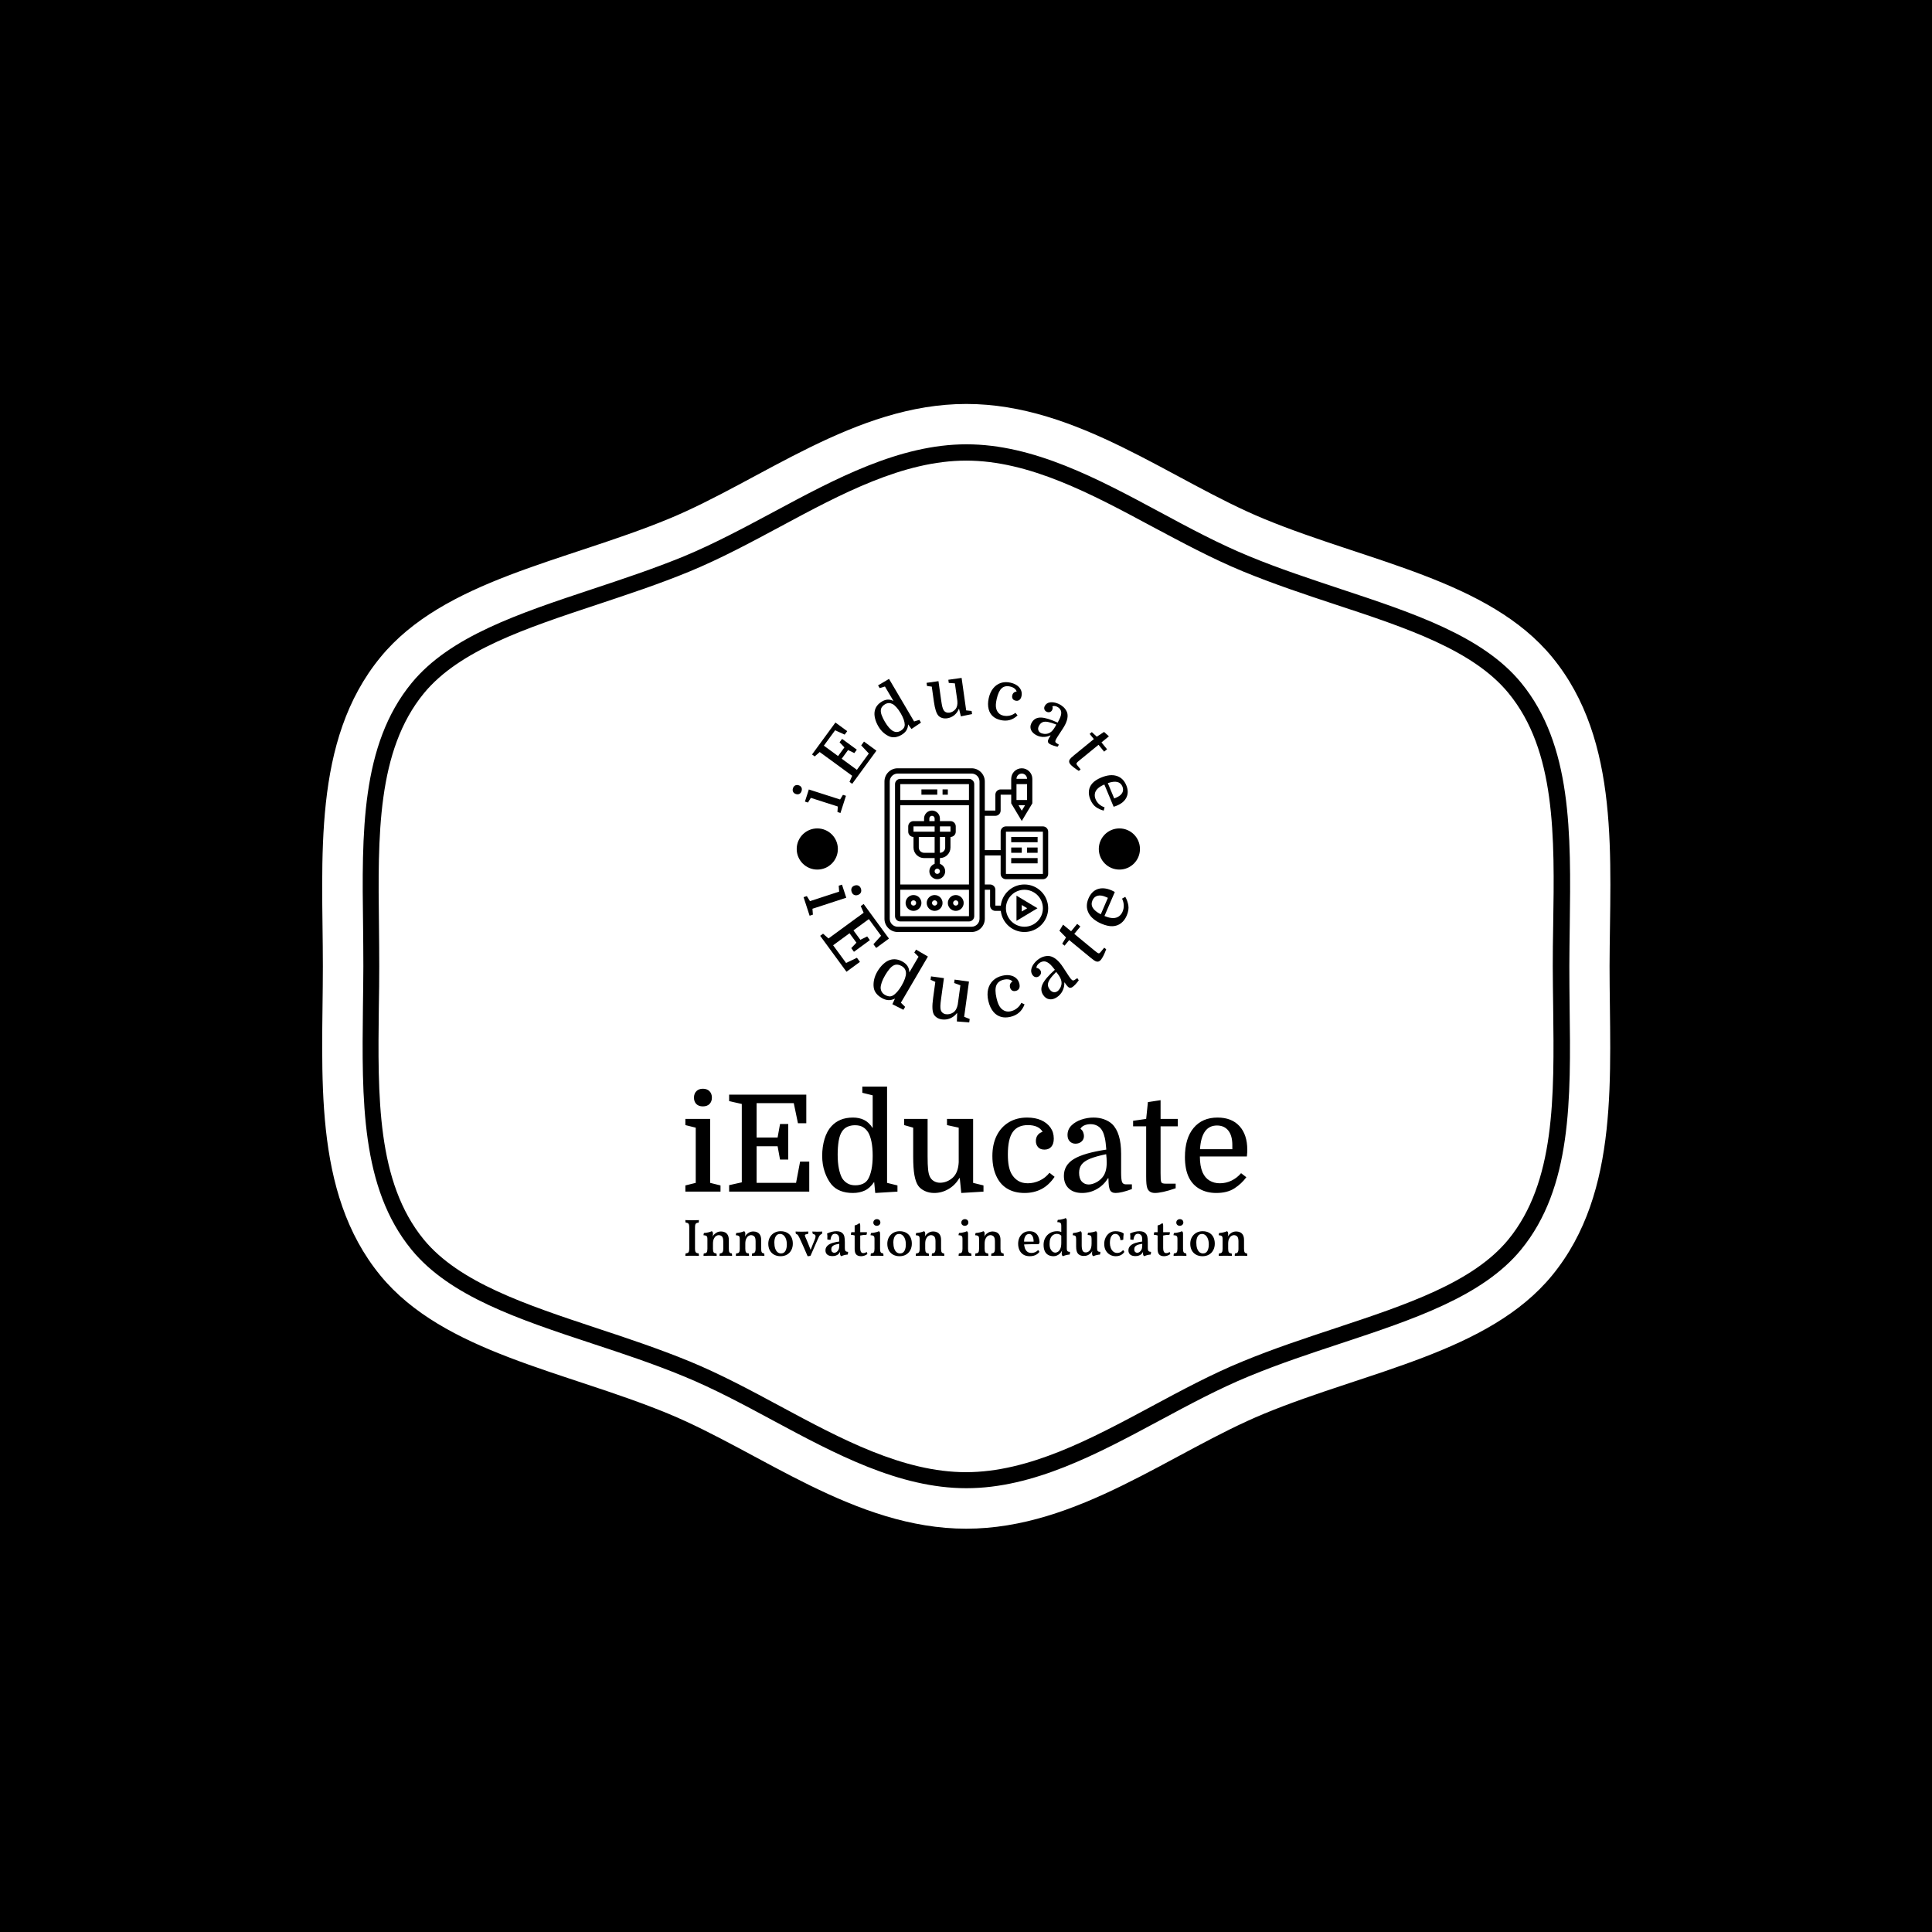 <svg xmlns="http://www.w3.org/2000/svg" version="1.1" xmlns:xlink="http://www.w3.org/1999/xlink" xmlns:svgjs="http://svgjs.dev/svgjs" width="1500" height="1500" viewBox="0 0 1500 1500"><rect width="1500" height="1500" fill="#000000"></rect><g transform="matrix(0.667,0,0,0.667,250,187.667)"><svg viewBox="0 0 320 360" data-background-color="#000000" preserveAspectRatio="xMidYMid meet" height="1687" width="1500" xmlns="http://www.w3.org/2000/svg" xmlns:xlink="http://www.w3.org/1999/xlink"><g id="tight-bounds" transform="matrix(1,0,0,1,0,0)"><svg viewBox="0 0 320 360" height="360" width="320"><g><svg></svg></g><g><svg viewBox="0 0 320 360" height="360" width="320"><g><path transform="translate(-8.744,11.241) scale(3.375,3.375)" d="M89.9 29.89c-2.6-3.17-7.52-4.8-12.74-6.52-2.24-0.74-4.55-1.51-6.81-2.44-2.28-0.94-4.52-2.15-6.7-3.31-4.43-2.38-9.01-4.84-13.66-4.84-4.64 0-9.22 2.46-13.65 4.84-2.18 1.17-4.43 2.38-6.71 3.32-2.25 0.93-4.57 1.69-6.81 2.44-5.22 1.73-10.14 3.36-12.74 6.52-3.47 4.23-3.39 10.5-3.31 17.13 0.01 1 0.02 1.99 0.02 2.97 0 0.98-0.01 1.97-0.03 2.97-0.08 6.64-0.16 12.9 3.31 17.14 2.6 3.16 7.52 4.79 12.73 6.52 2.24 0.74 4.55 1.51 6.82 2.44 2.28 0.94 4.52 2.14 6.69 3.31 4.44 2.39 9.02 4.85 13.66 4.85 4.65 0 9.23-2.46 13.66-4.84 2.18-1.17 4.42-2.38 6.7-3.31 2.25-0.93 4.55-1.69 6.78-2.43 5.25-1.74 10.17-3.37 12.77-6.53 3.47-4.23 3.39-10.5 3.31-17.13-0.01-1.01-0.03-2-0.03-2.98 0-0.98 0.01-1.97 0.03-2.96 0.11-6.66 0.19-12.93-3.29-17.16zM93.12 27.25c-4.66-5.68-13.57-7.03-21.18-10.17-6.81-2.8-13.74-8.47-21.94-8.47-8.2 0-15.13 5.67-21.94 8.47-7.62 3.14-16.52 4.49-21.18 10.17-5.06 6.16-4.24 14.85-4.24 22.75 0 7.89-0.82 16.59 4.23 22.75 4.66 5.68 13.57 7.03 21.18 10.17 6.81 2.81 13.74 8.47 21.94 8.47 8.2 0 15.13-5.66 21.94-8.47 7.62-3.14 16.52-4.49 21.18-10.17 5.05-6.16 4.23-14.85 4.23-22.75 0.02-7.9 0.84-16.59-4.22-22.75zM94.4 52.94c0.09 6.88 0.17 13.35-3.58 17.92-2.82 3.43-7.9 5.12-13.28 6.9-2.24 0.74-4.53 1.5-6.73 2.41-2.22 0.91-4.43 2.1-6.57 3.25-4.58 2.46-9.29 4.99-14.24 4.99-4.95 0-9.66-2.53-14.22-4.98-2.15-1.16-4.37-2.35-6.59-3.26-2.23-0.92-4.52-1.68-6.74-2.41-5.39-1.78-10.47-3.47-13.28-6.9-3.74-4.56-3.66-11.04-3.58-17.9 0.01-1 0.03-1.98 0.03-2.96 0-0.98-0.01-1.96-0.02-2.96-0.09-6.86-0.17-13.34 3.58-17.9 2.82-3.43 7.9-5.11 13.28-6.9 2.23-0.74 4.52-1.5 6.74-2.41 2.22-0.92 4.44-2.11 6.59-3.26 4.56-2.45 9.28-4.99 14.22-4.99 4.94 0 9.66 2.53 14.22 4.98 2.15 1.16 4.37 2.35 6.59 3.26 2.22 0.92 4.52 1.67 6.73 2.41 5.38 1.78 10.47 3.47 13.28 6.9 3.75 4.57 3.67 11.04 3.58 17.9-0.01 1.01-0.03 1.99-0.03 2.96 0 0.98 0.01 1.96 0.02 2.95z" fill="#ffffff" fill-rule="nonzero" stroke="none" stroke-width="1" stroke-linecap="butt" stroke-linejoin="miter" stroke-miterlimit="10" stroke-dasharray="" stroke-dashoffset="0" font-family="none" font-weight="none" font-size="none" text-anchor="none" style="mix-blend-mode: normal" data-fill-palette-color="tertiary"></path></g><g transform="matrix(1,0,0,1,90.204,108)"><svg viewBox="0 0 139.591 144" height="144" width="139.591"><g><svg viewBox="0 0 192 198.064" height="144" width="139.591"><g transform="matrix(1,0,0,1,0,140.108)"><svg viewBox="0 0 192 57.956" height="57.956" width="192"><g id="textblocktransform"><svg viewBox="0 0 192 57.956" height="57.956" width="192" id="textblock"><g><svg viewBox="0 0 192 36.348" height="36.348" width="192"><g transform="matrix(1,0,0,1,0,0)"><svg width="192" viewBox="1.7 -39 208.63 39.5" height="36.348" data-palette-color="#000000"><path d="M5.55-3.25L5.55-23.75 1.7-24.7 1.7-27 10.9-27 10.9-3.25 14.75-2.3 14.75 0 1.7 0 1.7-2.3 5.55-3.25ZM4.9-34.9L4.9-34.9Q4.9-36.4 5.8-37.3 6.7-38.2 8.2-38.2L8.2-38.2Q9.75-38.2 10.65-37.3 11.55-36.4 11.55-34.9L11.55-34.9Q11.55-33.45 10.68-32.55 9.8-31.65 8.2-31.65L8.2-31.65Q6.65-31.65 5.78-32.52 4.9-33.4 4.9-34.9ZM39.9-25.1L39.9-11.9 36.85-11.9 35.95-16.85 28.15-16.85 28.15-3.25 42.8-3.25 44.3-11.15 47.7-11.15 47.7 0 17.95 0 17.95-2.4 22.65-3.45 22.65-32.55 17.95-33.6 17.95-36 46.6-36 46.6-25.4 43.5-25.4 41.95-32.85 28.15-32.85 28.15-20.1 35.95-20.1 36.85-25.1 39.9-25.1ZM52.5-13.3L52.5-13.3Q52.5-16.6 53.37-19.53 54.25-22.45 55.9-24.25L55.9-24.25Q57.35-25.85 59.35-26.68 61.35-27.5 63.95-27.5L63.95-27.5Q66.2-27.5 68-26.65 69.8-25.8 71.25-23.6L71.25-23.6 71.25-35.75 67.4-36.7 67.4-39 76.59-39 76.59-3.25 80.45-2.3 80.45 0 72.2 0.5 71.8-3.6Q70.25-1.3 68.3-0.4 66.34 0.5 63.9 0.5L63.9 0.5Q61.3 0.5 59.3-0.28 57.3-1.05 55.95-2.65L55.95-2.65Q54.4-4.55 53.45-7.3 52.5-10.05 52.5-13.3ZM71.25-13.3L71.25-13.3Q71.25-16.3 70.8-18.53 70.34-20.75 69.55-22.05L69.55-22.05Q68.75-23.3 67.59-23.98 66.45-24.65 64.65-24.65L64.65-24.65Q63.15-24.65 61.87-24.08 60.6-23.5 59.85-22.3L59.85-22.3Q59-21.05 58.62-18.8 58.25-16.55 58.25-13.75L58.25-13.75Q58.25-10.75 58.7-8.55 59.15-6.35 59.9-5L59.9-5Q60.7-3.75 61.9-3.05 63.1-2.35 64.8-2.35L64.8-2.35Q66.34-2.35 67.59-2.9 68.84-3.45 69.55-4.65L69.55-4.65Q70.34-6 70.8-8.2 71.25-10.4 71.25-13.3ZM82.94-27L91.64-27 91.64-13.1Q91.64-9.9 91.82-8.28 91.99-6.65 92.39-5.75L92.39-5.75Q92.89-4.55 93.94-3.93 94.99-3.3 96.24-3.3L96.24-3.3Q97.59-3.3 98.79-3.8 99.99-4.3 100.94-5.15L100.94-5.15Q102.99-7 103.19-10.9L103.19-10.9 103.19-23.75 98.84-24.7 98.84-27 108.54-27 108.54-3.25 112.39-2.3 112.39 0 104.14 0.5 103.59-5 103.39-5Q101.94-2.45 99.44-0.98 96.94 0.5 94.09 0.5L94.09 0.5Q92.19 0.5 90.62-0.23 89.04-0.95 88.14-2.2L88.14-2.2Q87.19-3.6 86.74-6.15 86.29-8.7 86.29-12.95L86.29-12.95 86.29-23.75 82.94-24.7 82.94-27ZM128.59-27.5L128.59-27.5Q131.59-27.5 133.79-26.53 135.99-25.55 137.24-23.8 138.49-22.05 138.49-19.7L138.49-19.7Q138.49-17.7 137.56-16.65 136.64-15.6 135.04-15.6L135.04-15.6Q133.44-15.6 132.64-16.53 131.84-17.45 131.84-18.8L131.84-18.8Q131.84-20.05 132.49-20.95 133.14-21.85 134.34-22.2L134.34-22.2Q133.64-23.45 132.24-24.08 130.84-24.7 128.89-24.7L128.89-24.7Q125.09-24.7 123.27-22.15 121.44-19.6 121.44-13.85L121.44-13.85Q121.44-11.3 121.77-9.6 122.09-7.9 122.74-6.7L122.74-6.7Q123.69-5 125.19-4.05 126.69-3.1 128.84-3.1L128.84-3.1Q131.09-3.1 133.24-4.1 135.39-5.1 136.89-7L136.89-7 138.79-5.5Q136.69-2.4 133.92-0.95 131.14 0.5 127.64 0.5L127.64 0.5Q124.09 0.5 121.52-0.93 118.94-2.35 117.49-5.1L117.49-5.1Q115.69-8.45 115.69-13.2L115.69-13.2Q115.69-17.55 117.27-20.75 118.84-23.95 121.77-25.73 124.69-27.5 128.59-27.5ZM142.24-5.85L142.24-5.85Q142.24-9.85 145.94-12.1 149.64-14.35 157.99-15.6L157.99-15.6Q157.79-18.4 157.44-19.95 157.09-21.5 156.54-22.5L156.54-22.5Q155.89-23.75 154.74-24.4 153.59-25.05 152.14-25.05L152.14-25.05Q150.84-25.05 149.79-24.58 148.74-24.1 148.39-23.3L148.39-23.3Q149.09-22.85 149.39-22.08 149.69-21.3 149.69-20.65L149.69-20.65Q149.69-19.4 148.79-18.6 147.89-17.8 146.54-17.8L146.54-17.8Q145.24-17.8 144.41-18.68 143.59-19.55 143.59-21L143.59-21Q143.59-23.1 145.04-24.55 146.49-26 148.74-26.75 150.99-27.5 153.24-27.5L153.24-27.5Q155.39-27.5 157.16-26.85 158.94-26.2 160.14-25.1L160.14-25.1Q163.49-21.85 163.49-14.05L163.49-14.05 163.49-7.05Q163.49-4.6 163.81-3.65 164.14-2.7 165.24-2.7L165.24-2.7 167.49-2.7 167.49-0.95Q163.59 0.5 161.44 0.5L161.44 0.5Q159.89 0.5 159.34-0.63 158.79-1.75 158.79-4.95L158.79-4.95 158.59-4.95Q157.04-2.4 154.49-0.95 151.94 0.5 148.99 0.5L148.99 0.5Q145.84 0.5 144.04-1.2 142.24-2.9 142.24-5.85ZM151.44-2.65L151.44-2.65Q152.69-2.65 154.14-3.38 155.59-4.1 156.59-5.35L156.59-5.35Q157.34-6.25 157.74-7.6 158.14-8.95 158.14-10.8L158.14-10.8Q158.14-11.55 158.09-12.35 158.04-13.15 157.94-13.9L157.94-13.9Q154.09-13.1 151.91-12.2 149.74-11.3 148.81-10.05 147.89-8.8 147.89-7L147.89-7Q147.89-4.85 148.89-3.75 149.89-2.65 151.44-2.65ZM172.79-24.25L167.94-24.25 167.94-26.3 172.79-27 173.44-33.25 178.14-33.95 178.14-27 184.54-27 184.54-24.25 178.14-24.25 178.14-6.9Q178.14-5.2 178.19-4.58 178.24-3.95 178.39-3.55L178.39-3.55Q178.54-3.2 178.94-3.08 179.34-2.95 180.24-2.95L180.24-2.95 183.74-2.95 183.74-1.25Q181.14-0.35 179.19 0.08 177.24 0.5 176.09 0.5L176.09 0.5Q173.84 0.5 173.19-1.35L173.19-1.35Q172.99-1.95 172.89-2.9 172.79-3.85 172.79-5.7L172.79-5.7 172.79-24.25ZM210.18-13.05L210.18-13.05 192.73-13.05Q192.73-9.5 193.73-7.15L193.73-7.15Q194.68-5.05 196.36-4.08 198.03-3.1 200.13-3.1L200.13-3.1Q202.43-3.1 204.46-4.08 206.48-5.05 208.03-6.85L208.03-6.85 209.98-5.35Q208.23-2.95 205.58-1.23 202.93 0.5 198.83 0.5L198.83 0.5Q195.33 0.5 192.68-0.98 190.03-2.45 188.63-5.3L188.63-5.3Q187.88-6.85 187.53-8.75 187.18-10.65 187.18-12.8L187.18-12.8Q187.18-19.8 190.41-23.65 193.63-27.5 199.28-27.5L199.28-27.5Q204.53-27.5 207.43-24.33 210.33-21.15 210.33-15.55L210.33-15.55Q210.33-15.05 210.31-14.58 210.28-14.1 210.18-13.05ZM199.08-24.55L199.08-24.55Q193.33-24.55 192.78-15.75L192.78-15.75 204.78-15.75 204.78-17.3Q204.78-20.8 203.28-22.68 201.78-24.55 199.08-24.55Z" opacity="1" transform="matrix(1,0,0,1,0,0)" fill="#000000" class="wordmark-text-0" data-fill-palette-color="quaternary" id="text-0"></path></svg></g></svg></g><g transform="matrix(1,0,0,1,0,44.929)"><svg viewBox="0 0 192 13.027" height="13.027" width="192"><g transform="matrix(1,0,0,1,0,0)"><svg width="192" viewBox="2.6 -35.85 535.15 36.312" height="13.027" data-palette-color="#000000"><path d="M6.3-6.8L6.3-27Q6.3-28.8 6-29.73 5.7-30.65 4.98-31.05 4.25-31.45 2.9-31.55L2.9-31.55Q2.7-32 2.65-32.63 2.6-33.25 2.6-33.95L2.6-33.95Q3.55-33.9 4.63-33.88 5.7-33.85 6.88-33.83 8.05-33.8 9.1-33.8L9.1-33.8Q10.2-33.8 11.3-33.83 12.4-33.85 13.45-33.88 14.5-33.9 15.5-33.95L15.5-33.95Q15.5-33.25 15.45-32.63 15.4-32 15.25-31.55L15.25-31.55Q13.95-31.45 13.18-31.05 12.4-30.65 12.1-29.73 11.8-28.8 11.8-27L11.8-27 11.8-6.8Q11.8-5.05 12.1-4.1 12.4-3.15 13.18-2.75 13.95-2.35 15.25-2.25L15.25-2.25Q15.4-1.85 15.45-1.23 15.5-0.6 15.5 0.15L15.5 0.15Q14.1 0.05 12.45 0.03 10.8 0 9.2 0L9.2 0Q7.55 0 5.75 0.03 3.95 0.05 2.6 0.15L2.6 0.15Q2.6-0.6 2.68-1.23 2.75-1.85 2.9-2.25L2.9-2.25Q4.25-2.35 4.98-2.75 5.7-3.15 6-4.1 6.3-5.05 6.3-6.8L6.3-6.8ZM28.9-21L23.6-10.6 23.6-15.8Q23.6-17.1 23.37-17.88 23.15-18.65 22.35-19.05 21.55-19.45 19.9-19.5L19.9-19.5Q19.9-20.1 20-20.65 20.1-21.2 20.35-21.65L20.35-21.65Q22.25-21.75 24.4-22.25 26.55-22.75 27.7-23.35L27.7-23.35Q28.2-23.15 28.55-22.65 28.9-22.15 28.9-21L28.9-21ZM44-14.95L44-6.6Q44-4.05 44.67-3.15 45.35-2.25 46.85-2.25L46.85-2.25Q47-1.75 47.05-1.2 47.1-0.65 47.1 0.15L47.1 0.15Q46 0.05 44.5 0.03 43 0 41.45 0L41.45 0Q40.4 0 39.22 0.03 38.05 0.05 37 0.08 35.95 0.1 35.15 0.15L35.15 0.15Q35.15-0.6 35.2-1.2 35.25-1.8 35.45-2.25L35.45-2.25Q37.1-2.25 37.9-3.2 38.7-4.15 38.7-6.7L38.7-6.7 38.7-13.65Q38.7-17.1 37.5-18.35 36.3-19.6 34.3-19.6L34.3-19.6Q33.05-19.6 31.8-18.75 30.55-17.9 29.72-16.1 28.9-14.3 28.9-11.35L28.9-11.35 28.9-6.6Q28.9-4.1 29.62-3.18 30.35-2.25 32.15-2.25L32.15-2.25Q32.35-1.75 32.4-1.18 32.45-0.6 32.45 0.15L32.45 0.15Q31.75 0.1 30.7 0.08 29.65 0.05 28.5 0.03 27.35 0 26.25 0L26.25 0Q25.2 0 24.02 0.03 22.85 0.05 21.75 0.08 20.65 0.1 19.9 0.15L19.9 0.15Q19.9-0.6 19.97-1.23 20.05-1.85 20.2-2.25L20.2-2.25Q22.15-2.25 22.87-3.18 23.6-4.1 23.6-6.6L23.6-6.6 23.6-15.8 28.9-21Q28.9-20.4 28.82-19.65 28.75-18.9 28.5-18.05L28.5-18.05Q28.7-18.4 28.9-18.8 29.1-19.2 29.45-19.65L29.45-19.65Q30.35-20.8 32.2-21.95 34.05-23.1 36.6-23.1L36.6-23.1Q38.55-23.1 40.25-22.33 41.95-21.55 42.97-19.78 44-18 44-14.95L44-14.95ZM59.7-21L54.4-10.6 54.4-15.8Q54.4-17.1 54.17-17.88 53.95-18.65 53.15-19.05 52.35-19.45 50.7-19.5L50.7-19.5Q50.7-20.1 50.8-20.65 50.9-21.2 51.15-21.65L51.15-21.65Q53.05-21.75 55.2-22.25 57.35-22.75 58.5-23.35L58.5-23.35Q59-23.15 59.35-22.65 59.7-22.15 59.7-21L59.7-21ZM74.8-14.95L74.8-6.6Q74.8-4.05 75.47-3.15 76.15-2.25 77.65-2.25L77.65-2.25Q77.8-1.75 77.84-1.2 77.9-0.65 77.9 0.15L77.9 0.15Q76.8 0.05 75.3 0.03 73.8 0 72.25 0L72.25 0Q71.2 0 70.02 0.03 68.84 0.05 67.8 0.08 66.75 0.1 65.95 0.15L65.95 0.15Q65.95-0.6 66-1.2 66.05-1.8 66.25-2.25L66.25-2.25Q67.9-2.25 68.7-3.2 69.5-4.15 69.5-6.7L69.5-6.7 69.5-13.65Q69.5-17.1 68.3-18.35 67.09-19.6 65.09-19.6L65.09-19.6Q63.85-19.6 62.6-18.75 61.35-17.9 60.52-16.1 59.7-14.3 59.7-11.35L59.7-11.35 59.7-6.6Q59.7-4.1 60.42-3.18 61.15-2.25 62.95-2.25L62.95-2.25Q63.15-1.75 63.2-1.18 63.25-0.6 63.25 0.15L63.25 0.15Q62.55 0.1 61.5 0.08 60.45 0.05 59.3 0.03 58.15 0 57.05 0L57.05 0Q56 0 54.82 0.03 53.65 0.05 52.55 0.08 51.45 0.1 50.7 0.15L50.7 0.15Q50.7-0.6 50.77-1.23 50.85-1.85 51-2.25L51-2.25Q52.95-2.25 53.67-3.18 54.4-4.1 54.4-6.6L54.4-6.6 54.4-15.8 59.7-21Q59.7-20.4 59.62-19.65 59.55-18.9 59.3-18.05L59.3-18.05Q59.5-18.4 59.7-18.8 59.9-19.2 60.25-19.65L60.25-19.65Q61.15-20.8 63-21.95 64.84-23.1 67.4-23.1L67.4-23.1Q69.34-23.1 71.05-22.33 72.75-21.55 73.77-19.78 74.8-18 74.8-14.95L74.8-14.95ZM93.24 0.45L93.24 0.45Q89.69 0.45 87.07-1.03 84.44-2.5 83.02-5.15 81.59-7.8 81.59-11.4L81.59-11.4Q81.59-14.9 83.12-17.6 84.64-20.3 87.29-21.83 89.94-23.35 93.29-23.35L93.29-23.35Q97.04-23.35 99.64-21.85 102.24-20.35 103.59-17.7 104.94-15.05 104.94-11.5L104.94-11.5Q104.94-8.05 103.49-5.33 102.04-2.6 99.42-1.07 96.79 0.45 93.24 0.45ZM93.74-2.2L93.74-2.2Q96.54-2.2 97.89-4.58 99.24-6.95 99.24-10.75L99.24-10.75Q99.24-13.85 98.37-16.13 97.49-18.4 96.02-19.58 94.54-20.75 92.79-20.75L92.79-20.75Q90.04-20.75 88.69-18.45 87.34-16.15 87.34-12.55L87.34-12.55Q87.34-9.35 88.12-7 88.89-4.65 90.34-3.43 91.79-2.2 93.74-2.2ZM119.04 0.45L119.04 0.45Q118.54-0.65 117.72-2.58 116.89-4.5 115.92-6.75 114.94-9 113.94-11.2 112.94-13.4 112.17-15.08 111.39-16.75 111.04-17.5L111.04-17.5Q110.39-18.8 109.94-19.43 109.49-20.05 109.07-20.3 108.64-20.55 107.94-20.65L107.94-20.65Q107.74-21.3 107.67-21.8 107.59-22.3 107.59-23.05L107.59-23.05Q108.69-23 110.14-22.95 111.59-22.9 113.24-22.9L113.24-22.9Q114.39-22.9 115.59-22.93 116.79-22.95 117.87-22.98 118.94-23 119.74-23.05L119.74-23.05Q119.74-22.45 119.64-21.83 119.54-21.2 119.39-20.7L119.39-20.7Q116.99-20.5 116.57-19.9 116.14-19.3 117.09-17.3L117.09-17.3Q117.49-16.45 118.12-15 118.74-13.55 119.47-11.73 120.19-9.9 120.94-8.03 121.69-6.15 122.29-4.55L122.29-4.55 121.49-4.55Q122.74-7.8 123.77-10.33 124.79-12.85 125.74-15.15L125.74-15.15Q126.94-18.15 126.44-19.33 125.94-20.5 124.09-20.65L124.09-20.65Q123.84-21.2 123.69-21.83 123.54-22.45 123.54-23.05L123.54-23.05Q124.54-23 125.79-22.95 127.04-22.9 128.24-22.9L128.24-22.9Q129.49-22.9 130.79-22.95 132.09-23 132.99-23.05L132.99-23.05Q132.99-22.35 132.89-21.73 132.79-21.1 132.54-20.65L132.54-20.65Q131.74-20.45 131.14-19.95 130.54-19.45 129.97-18.43 129.39-17.4 128.64-15.55L128.64-15.55 121.84-0.05Q121.29 0.2 120.52 0.35 119.74 0.5 119.04 0.45ZM151.19 0.45L151.19 0.45Q150.59 0.2 150.24-0.48 149.89-1.15 149.89-2.5L149.89-2.5Q149.89-3 149.96-3.68 150.04-4.35 150.19-4.95L150.19-4.95 150.34-4.95Q150.14-4 149.56-3.05 148.99-2.1 148.14-1.35L148.14-1.35Q147.24-0.6 145.89-0.13 144.54 0.35 142.69 0.35L142.69 0.35Q139.49 0.35 137.76-1.07 136.04-2.5 136.04-5.05L136.04-5.05Q136.04-7 136.96-8.38 137.89-9.75 139.36-10.68 140.84-11.6 142.59-12.15 144.34-12.7 146.06-13.03 147.79-13.35 149.19-13.55L149.19-13.55Q149.19-15.45 149.11-16.55 149.04-17.65 148.81-18.32 148.59-19 148.14-19.5L148.14-19.5Q147.54-20.2 146.79-20.55 146.04-20.9 145.14-20.9L145.14-20.9Q143.54-20.9 142.64-19.93 141.74-18.95 141.34-17.63 140.94-16.3 140.84-15.15L140.84-15.15Q140.14-15.15 139.24-15.25 138.34-15.35 137.79-15.55L137.79-15.55Q137.89-16.85 137.86-18.4 137.84-19.95 137.54-21.15L137.54-21.15Q139.64-22.2 142.04-22.78 144.44-23.35 146.49-23.35L146.49-23.35Q148.64-23.35 150.09-22.8 151.54-22.25 152.34-21.35L152.34-21.35Q153.59-20.15 154.04-18.18 154.49-16.2 154.49-12.8L154.49-12.8 154.49-7.65Q154.49-6.2 154.71-5.35 154.94-4.5 155.59-4.13 156.24-3.75 157.54-3.7L157.54-3.7Q157.59-3.1 157.51-2.4 157.44-1.7 157.19-1.1L157.19-1.1Q155.79-1.05 154.14-0.65 152.49-0.25 151.19 0.45ZM144.39-2.8L144.39-2.8Q145.49-2.8 146.59-3.53 147.69-4.25 148.44-5.73 149.19-7.2 149.19-9.6L149.19-9.6 149.19-11.35Q147.89-11.15 146.54-10.85 145.19-10.55 144.06-10 142.94-9.45 142.26-8.55 141.59-7.65 141.59-6.15L141.59-6.15Q141.59-4.4 142.44-3.6 143.29-2.8 144.39-2.8ZM169.99 0.45L169.99 0.45Q166.89 0.45 165.36-1.15 163.84-2.75 163.84-6.4L163.84-6.4 163.84-19.3Q163.09-19.55 162.26-19.73 161.44-19.9 160.24-19.95L160.24-19.95Q160.24-20.65 160.34-21.2 160.44-21.75 160.69-22.4L160.69-22.4 163.84-22.4 163.84-28.85Q165.03-29.1 166.21-29.7 167.39-30.3 168.19-31L168.19-31Q168.74-30.8 168.94-30.35 169.14-29.9 169.14-28.25L169.14-28.25 169.14-22.4 175.53-22.4Q175.53-21.8 175.44-21.15 175.34-20.5 175.09-19.9L175.09-19.9Q173.28-19.9 171.81-19.7 170.34-19.5 169.14-19.25L169.14-19.25 169.14-7.4Q169.14-5.65 169.46-4.58 169.78-3.5 170.41-3 171.03-2.5 171.94-2.5L171.94-2.5Q172.94-2.5 173.71-2.78 174.49-3.05 175.19-3.6L175.19-3.6Q175.84-2.8 175.94-1.7L175.94-1.7Q175.09-0.8 173.39-0.18 171.69 0.45 169.99 0.45ZM179.03 0.15L179.03 0.15Q179.03-0.45 179.11-1.1 179.18-1.75 179.33-2.25L179.33-2.25Q181.33-2.3 182.03-3.2 182.73-4.1 182.73-6.6L182.73-6.6 182.73-15.95Q182.73-17.15 182.51-17.93 182.28-18.7 181.48-19.1 180.68-19.5 178.98-19.5L178.98-19.5Q178.98-20.1 179.11-20.65 179.23-21.2 179.48-21.65L179.48-21.65Q180.48-21.65 181.98-21.9 183.48-22.15 184.83-22.55 186.18-22.95 186.83-23.35L186.83-23.35Q187.33-23.15 187.68-22.65 188.03-22.15 188.03-21.15L188.03-21.15 188.03-6.6Q188.03-4.1 188.71-3.2 189.38-2.3 191.03-2.25L191.03-2.25Q191.18-1.75 191.23-1.05 191.28-0.35 191.28 0.15L191.28 0.15Q190.48 0.1 189.48 0.08 188.48 0.05 187.38 0.03 186.28 0 185.23 0L185.23 0Q184.13 0 183.01 0.03 181.88 0.05 180.86 0.08 179.83 0.1 179.03 0.15ZM184.93-28.5L184.93-28.5Q183.48-28.5 182.56-29.38 181.63-30.25 181.63-31.55L181.63-31.55Q181.63-33.05 182.63-33.95 183.63-34.85 184.98-34.85L184.98-34.85Q186.53-34.85 187.43-33.95 188.33-33.05 188.33-31.6L188.33-31.6Q188.33-30.35 187.36-29.43 186.38-28.5 184.93-28.5ZM206.58 0.45L206.58 0.45Q203.03 0.45 200.41-1.03 197.78-2.5 196.36-5.15 194.93-7.8 194.93-11.4L194.93-11.4Q194.93-14.9 196.46-17.6 197.98-20.3 200.63-21.83 203.28-23.35 206.63-23.35L206.63-23.35Q210.38-23.35 212.98-21.85 215.58-20.35 216.93-17.7 218.28-15.05 218.28-11.5L218.28-11.5Q218.28-8.05 216.83-5.33 215.38-2.6 212.76-1.07 210.13 0.45 206.58 0.45ZM207.08-2.2L207.08-2.2Q209.88-2.2 211.23-4.58 212.58-6.95 212.58-10.75L212.58-10.75Q212.58-13.85 211.71-16.13 210.83-18.4 209.36-19.58 207.88-20.75 206.13-20.75L206.13-20.75Q203.38-20.75 202.03-18.45 200.68-16.15 200.68-12.55L200.68-12.55Q200.68-9.35 201.46-7 202.23-4.65 203.68-3.43 205.13-2.2 207.08-2.2ZM231.03-21L225.73-10.6 225.73-15.8Q225.73-17.1 225.5-17.88 225.28-18.65 224.48-19.05 223.68-19.45 222.03-19.5L222.03-19.5Q222.03-20.1 222.13-20.65 222.23-21.2 222.48-21.65L222.48-21.65Q224.38-21.75 226.53-22.25 228.68-22.75 229.83-23.35L229.83-23.35Q230.33-23.15 230.68-22.65 231.03-22.15 231.03-21L231.03-21ZM246.13-14.95L246.13-6.6Q246.13-4.05 246.8-3.15 247.48-2.25 248.98-2.25L248.98-2.25Q249.13-1.75 249.18-1.2 249.23-0.65 249.23 0.15L249.23 0.15Q248.13 0.05 246.63 0.03 245.13 0 243.58 0L243.58 0Q242.53 0 241.35 0.03 240.18 0.05 239.13 0.08 238.08 0.1 237.28 0.15L237.28 0.15Q237.28-0.6 237.33-1.2 237.38-1.8 237.58-2.25L237.58-2.25Q239.23-2.25 240.03-3.2 240.83-4.15 240.83-6.7L240.83-6.7 240.83-13.65Q240.83-17.1 239.63-18.35 238.43-19.6 236.43-19.6L236.43-19.6Q235.18-19.6 233.93-18.75 232.68-17.9 231.85-16.1 231.03-14.3 231.03-11.35L231.03-11.35 231.03-6.6Q231.03-4.1 231.75-3.18 232.48-2.25 234.28-2.25L234.28-2.25Q234.48-1.75 234.53-1.18 234.58-0.6 234.58 0.15L234.58 0.15Q233.88 0.1 232.83 0.08 231.78 0.05 230.63 0.03 229.48 0 228.38 0L228.38 0Q227.33 0 226.15 0.03 224.98 0.05 223.88 0.08 222.78 0.1 222.03 0.15L222.03 0.15Q222.03-0.6 222.1-1.23 222.18-1.85 222.33-2.25L222.33-2.25Q224.28-2.25 225-3.18 225.73-4.1 225.73-6.6L225.73-6.6 225.73-15.8 231.03-21Q231.03-20.4 230.95-19.65 230.88-18.9 230.63-18.05L230.63-18.05Q230.83-18.4 231.03-18.8 231.23-19.2 231.58-19.65L231.58-19.65Q232.48-20.8 234.33-21.95 236.18-23.1 238.73-23.1L238.73-23.1Q240.68-23.1 242.38-22.33 244.08-21.55 245.1-19.78 246.13-18 246.13-14.95L246.13-14.95ZM262.82 0.15L262.82 0.15Q262.82-0.45 262.9-1.1 262.97-1.75 263.12-2.25L263.12-2.25Q265.12-2.3 265.82-3.2 266.52-4.1 266.52-6.6L266.52-6.6 266.52-15.95Q266.52-17.15 266.3-17.93 266.07-18.7 265.27-19.1 264.47-19.5 262.77-19.5L262.77-19.5Q262.77-20.1 262.9-20.65 263.02-21.2 263.27-21.65L263.27-21.65Q264.27-21.65 265.77-21.9 267.27-22.15 268.62-22.55 269.97-22.95 270.62-23.35L270.62-23.35Q271.12-23.15 271.47-22.65 271.82-22.15 271.82-21.15L271.82-21.15 271.82-6.6Q271.82-4.1 272.5-3.2 273.17-2.3 274.82-2.25L274.82-2.25Q274.97-1.75 275.02-1.05 275.07-0.35 275.07 0.15L275.07 0.15Q274.27 0.1 273.27 0.08 272.27 0.05 271.17 0.03 270.07 0 269.02 0L269.02 0Q267.92 0 266.8 0.03 265.67 0.05 264.65 0.08 263.62 0.1 262.82 0.15ZM268.72-28.5L268.72-28.5Q267.27-28.5 266.35-29.38 265.42-30.25 265.42-31.55L265.42-31.55Q265.42-33.05 266.42-33.95 267.42-34.85 268.77-34.85L268.77-34.85Q270.32-34.85 271.22-33.95 272.12-33.05 272.12-31.6L272.12-31.6Q272.12-30.35 271.15-29.43 270.17-28.5 268.72-28.5ZM287.62-21L282.32-10.6 282.32-15.8Q282.32-17.1 282.1-17.88 281.87-18.65 281.07-19.05 280.27-19.45 278.62-19.5L278.62-19.5Q278.62-20.1 278.72-20.65 278.82-21.2 279.07-21.65L279.07-21.65Q280.97-21.75 283.12-22.25 285.27-22.75 286.42-23.35L286.42-23.35Q286.92-23.15 287.27-22.65 287.62-22.15 287.62-21L287.62-21ZM302.72-14.95L302.72-6.6Q302.72-4.05 303.4-3.15 304.07-2.25 305.57-2.25L305.57-2.25Q305.72-1.75 305.77-1.2 305.82-0.65 305.82 0.15L305.82 0.15Q304.72 0.05 303.22 0.03 301.72 0 300.17 0L300.17 0Q299.12 0 297.95 0.03 296.77 0.05 295.72 0.08 294.67 0.1 293.87 0.15L293.87 0.15Q293.87-0.6 293.92-1.2 293.97-1.8 294.17-2.25L294.17-2.25Q295.82-2.25 296.62-3.2 297.42-4.15 297.42-6.7L297.42-6.7 297.42-13.65Q297.42-17.1 296.22-18.35 295.02-19.6 293.02-19.6L293.02-19.6Q291.77-19.6 290.52-18.75 289.27-17.9 288.45-16.1 287.62-14.3 287.62-11.35L287.62-11.35 287.62-6.6Q287.62-4.1 288.35-3.18 289.07-2.25 290.87-2.25L290.87-2.25Q291.07-1.75 291.12-1.18 291.17-0.6 291.17 0.15L291.17 0.15Q290.47 0.1 289.42 0.08 288.37 0.05 287.22 0.03 286.07 0 284.97 0L284.97 0Q283.92 0 282.75 0.03 281.57 0.05 280.47 0.08 279.37 0.1 278.62 0.15L278.62 0.15Q278.62-0.6 278.7-1.23 278.77-1.85 278.92-2.25L278.92-2.25Q280.87-2.25 281.6-3.18 282.32-4.1 282.32-6.6L282.32-6.6 282.32-15.8 287.62-21Q287.62-20.4 287.55-19.65 287.47-18.9 287.22-18.05L287.22-18.05Q287.42-18.4 287.62-18.8 287.82-19.2 288.17-19.65L288.17-19.65Q289.07-20.8 290.92-21.95 292.77-23.1 295.32-23.1L295.32-23.1Q297.27-23.1 298.97-22.33 300.67-21.55 301.7-19.78 302.72-18 302.72-14.95L302.72-14.95ZM330.57 0.45L330.57 0.45Q326.82 0.45 324.39-1.15 321.97-2.75 320.74-5.45 319.52-8.15 319.52-11.4L319.52-11.4Q319.52-14.7 320.82-17.4 322.12-20.1 324.54-21.73 326.97-23.35 330.27-23.35L330.27-23.35Q333.62-23.35 335.67-21.95 337.72-20.55 338.74-18.2 339.77-15.85 339.92-12.9L339.92-12.9Q339.72-11.75 339.07-11L339.07-11Q338.07-11 336.34-11 334.62-11 332.49-10.98 330.37-10.95 328.14-10.88 325.92-10.8 323.97-10.7L323.97-10.7 323.97-13.45 334.27-13.45Q334.27-16.75 333.14-18.75 332.02-20.75 329.92-20.75L329.92-20.75Q328.72-20.75 327.62-20 326.52-19.25 325.82-17.48 325.12-15.7 325.12-12.55L325.12-12.55Q325.12-10.05 325.77-7.78 326.42-5.5 327.97-4.08 329.52-2.65 332.37-2.65L332.37-2.65Q334.02-2.65 335.64-3.35 337.27-4.05 338.52-5.35L338.52-5.35Q338.92-5.15 339.29-4.6 339.67-4.05 339.72-3.55L339.72-3.55Q337.97-1.4 335.69-0.48 333.42 0.45 330.57 0.45ZM356.61-23.35L356.61-23.35Q357.96-23.35 359.01-23.13 360.06-22.9 361.26-22.5L361.26-22.5 361.26-18.45Q360.26-19.5 359.16-20.18 358.06-20.85 356.41-20.85L356.41-20.85Q355.36-20.85 354.19-20.45 353.01-20.05 351.91-19.03 350.81-18 350.14-16.13 349.46-14.25 349.46-11.25L349.46-11.25Q349.46-8.3 350.31-6.5 351.16-4.7 352.39-3.83 353.61-2.95 354.76-2.95L354.76-2.95Q356.21-2.95 357.54-3.85 358.86-4.75 359.74-6.78 360.61-8.8 360.61-12.2L360.61-12.2 362.21-6.95Q361.51-5.25 360.96-4.33 360.41-3.4 360.06-3L360.06-3Q359.56-2.25 358.59-1.48 357.61-0.7 356.26-0.13 354.91 0.45 353.26 0.45L353.26 0.45Q350.36 0.45 348.24-0.7 346.11-1.85 344.94-4.28 343.76-6.7 343.76-10.5L343.76-10.5Q343.76-14.1 345.36-17 346.96-19.9 349.86-21.63 352.76-23.35 356.61-23.35ZM361.76-6.8L365.86-7.25Q365.86-6 366.06-5.2 366.26-4.4 366.94-4.05 367.61-3.7 368.91-3.7L368.91-3.7Q368.96-3.1 368.89-2.4 368.81-1.7 368.56-1.1L368.56-1.1Q367.16-1.05 365.41-0.65 363.66-0.25 362.36 0.45L362.36 0.45Q361.76 0.2 361.39-0.33 361.01-0.85 361.01-2.45L361.01-2.45Q361.01-3.45 361.21-4.28 361.41-5.1 361.76-6.8L361.76-6.8ZM360.61-28.7L365.86-28.7 365.86-6.4 360.61-6.4 360.61-28.7ZM364.66-35.85L364.66-35.85Q365.16-35.65 365.51-35.15 365.86-34.65 365.86-33.65L365.86-33.65 365.86-26.9 360.61-26.9 360.61-28.45Q360.61-29.65 360.36-30.43 360.11-31.2 359.31-31.6 358.51-32 356.86-32L356.86-32Q356.86-32.6 356.96-33.15 357.06-33.7 357.31-34.15L357.31-34.15Q358.36-34.15 359.84-34.4 361.31-34.65 362.69-35.05 364.06-35.45 364.66-35.85ZM382.06 0.2L382.06 0.2Q378.61 0.2 376.69-1.75 374.76-3.7 374.76-8.75L374.76-8.75 374.76-15.8Q374.76-17.7 374.26-18.57 373.76-19.45 371.51-19.5L371.51-19.5Q371.51-20.1 371.59-20.63 371.66-21.15 371.91-21.65L371.91-21.65Q373.76-21.75 375.74-22.25 377.71-22.75 378.86-23.35L378.86-23.35Q379.36-23.15 379.71-22.65 380.06-22.15 380.06-21L380.06-21 380.06-9.9Q380.06-6.55 380.91-4.85 381.76-3.15 383.91-3.15L383.91-3.15Q386.26-3.15 387.86-5.2 389.46-7.25 389.46-11.55L389.46-11.55 389.46-16.05Q389.46-17.95 388.84-18.82 388.21-19.7 385.76-19.75L385.76-19.75Q385.76-20.35 385.81-20.88 385.86-21.4 386.16-21.9L386.16-21.9Q388.36-22 390.39-22.43 392.41-22.85 393.56-23.35L393.56-23.35Q394.06-23.15 394.41-22.65 394.76-22.15 394.76-21L394.76-21 394.76-6.65 390.16-4.8Q389.91-4.1 389.46-3.45 389.01-2.8 388.41-2.25L388.41-2.25Q387.16-1.05 385.66-0.43 384.16 0.2 382.06 0.2ZM391.26 0.45L391.26 0.45Q390.66 0.2 390.29-0.33 389.91-0.85 389.91-2.45L389.91-2.45Q389.91-3.05 390.01-4.08 390.11-5.1 390.41-6.7L390.41-6.7 394.76-7.25Q394.76-6 394.96-5.2 395.16-4.4 395.81-4.05 396.46-3.7 397.81-3.7L397.81-3.7Q397.81-3.1 397.76-2.4 397.71-1.7 397.46-1.1L397.46-1.1Q396.06-1.05 394.31-0.65 392.56-0.25 391.26 0.45ZM420.66-3.6L420.66-3.6Q419.31-1.6 417.26-0.58 415.21 0.45 412.36 0.45L412.36 0.45Q409.56 0.45 407.11-0.88 404.66-2.2 403.08-4.83 401.51-7.45 401.51-11.35L401.51-11.35Q401.51-14.35 402.76-17.1 404.01-19.85 406.41-21.6 408.81-23.35 412.26-23.35L412.26-23.35Q414.71-23.35 416.66-22.8 418.61-22.25 420.06-21.15L420.06-21.15Q419.86-19.7 419.76-18.28 419.66-16.85 419.66-15.3L419.66-15.3Q419.16-15.05 418.36-14.95 417.56-14.85 416.91-14.85L416.91-14.85Q416.66-17.75 415.36-19.28 414.06-20.8 411.96-20.8L411.96-20.8Q409.66-20.8 408.28-18.53 406.91-16.25 406.91-12.1L406.91-12.1Q406.91-9.7 407.71-7.53 408.51-5.35 410.08-4 411.66-2.65 413.96-2.65L413.96-2.65Q415.56-2.65 416.96-3.35 418.36-4.05 419.41-5.3L419.41-5.3Q419.86-5.05 420.18-4.6 420.51-4.15 420.66-3.6ZM439.71 0.45L439.71 0.45Q439.11 0.2 438.76-0.48 438.41-1.15 438.41-2.5L438.41-2.5Q438.41-3 438.48-3.68 438.56-4.35 438.71-4.95L438.71-4.95 438.86-4.95Q438.66-4 438.08-3.05 437.51-2.1 436.66-1.35L436.66-1.35Q435.76-0.6 434.41-0.13 433.06 0.35 431.21 0.35L431.21 0.35Q428.01 0.35 426.28-1.07 424.56-2.5 424.56-5.05L424.56-5.05Q424.56-7 425.48-8.38 426.41-9.75 427.88-10.68 429.36-11.6 431.11-12.15 432.86-12.7 434.58-13.03 436.31-13.35 437.71-13.55L437.71-13.55Q437.71-15.45 437.63-16.55 437.56-17.65 437.33-18.32 437.11-19 436.66-19.5L436.66-19.5Q436.06-20.2 435.31-20.55 434.56-20.9 433.66-20.9L433.66-20.9Q432.06-20.9 431.16-19.93 430.26-18.95 429.86-17.63 429.46-16.3 429.36-15.15L429.36-15.15Q428.66-15.15 427.76-15.25 426.86-15.35 426.31-15.55L426.31-15.55Q426.41-16.85 426.38-18.4 426.36-19.95 426.06-21.15L426.06-21.15Q428.16-22.2 430.56-22.78 432.96-23.35 435.01-23.35L435.01-23.35Q437.16-23.35 438.61-22.8 440.06-22.25 440.86-21.35L440.86-21.35Q442.11-20.15 442.56-18.18 443.01-16.2 443.01-12.8L443.01-12.8 443.01-7.65Q443.01-6.2 443.23-5.35 443.46-4.5 444.11-4.13 444.76-3.75 446.06-3.7L446.06-3.7Q446.11-3.1 446.03-2.4 445.96-1.7 445.71-1.1L445.71-1.1Q444.31-1.05 442.66-0.65 441.01-0.25 439.71 0.45ZM432.91-2.8L432.91-2.8Q434.01-2.8 435.11-3.53 436.21-4.25 436.96-5.73 437.71-7.2 437.71-9.6L437.71-9.6 437.71-11.35Q436.41-11.15 435.06-10.85 433.71-10.55 432.58-10 431.46-9.45 430.78-8.55 430.11-7.65 430.11-6.15L430.11-6.15Q430.11-4.4 430.96-3.6 431.81-2.8 432.91-2.8ZM458.5 0.45L458.5 0.45Q455.4 0.45 453.88-1.15 452.35-2.75 452.35-6.4L452.35-6.4 452.35-19.3Q451.6-19.55 450.78-19.73 449.95-19.9 448.75-19.95L448.75-19.95Q448.75-20.65 448.85-21.2 448.95-21.75 449.2-22.4L449.2-22.4 452.35-22.4 452.35-28.85Q453.55-29.1 454.73-29.7 455.9-30.3 456.7-31L456.7-31Q457.25-30.8 457.45-30.35 457.65-29.9 457.65-28.25L457.65-28.25 457.65-22.4 464.05-22.4Q464.05-21.8 463.95-21.15 463.85-20.5 463.6-19.9L463.6-19.9Q461.8-19.9 460.33-19.7 458.85-19.5 457.65-19.25L457.65-19.25 457.65-7.4Q457.65-5.65 457.98-4.58 458.3-3.5 458.93-3 459.55-2.5 460.45-2.5L460.45-2.5Q461.45-2.5 462.23-2.78 463-3.05 463.7-3.6L463.7-3.6Q464.35-2.8 464.45-1.7L464.45-1.7Q463.6-0.8 461.9-0.18 460.2 0.45 458.5 0.45ZM467.55 0.15L467.55 0.15Q467.55-0.45 467.63-1.1 467.7-1.75 467.85-2.25L467.85-2.25Q469.85-2.3 470.55-3.2 471.25-4.1 471.25-6.6L471.25-6.6 471.25-15.95Q471.25-17.15 471.03-17.93 470.8-18.7 470-19.1 469.2-19.5 467.5-19.5L467.5-19.5Q467.5-20.1 467.63-20.65 467.75-21.2 468-21.65L468-21.65Q469-21.65 470.5-21.9 472-22.15 473.35-22.55 474.7-22.95 475.35-23.35L475.35-23.35Q475.85-23.15 476.2-22.65 476.55-22.15 476.55-21.15L476.55-21.15 476.55-6.6Q476.55-4.1 477.23-3.2 477.9-2.3 479.55-2.25L479.55-2.25Q479.7-1.75 479.75-1.05 479.8-0.35 479.8 0.15L479.8 0.15Q479 0.1 478 0.08 477 0.05 475.9 0.03 474.8 0 473.75 0L473.75 0Q472.65 0 471.53 0.03 470.4 0.05 469.38 0.08 468.35 0.1 467.55 0.15ZM473.45-28.5L473.45-28.5Q472-28.5 471.08-29.38 470.15-30.25 470.15-31.55L470.15-31.55Q470.15-33.05 471.15-33.95 472.15-34.85 473.5-34.85L473.5-34.85Q475.05-34.85 475.95-33.95 476.85-33.05 476.85-31.6L476.85-31.6Q476.85-30.35 475.88-29.43 474.9-28.5 473.45-28.5ZM495.1 0.45L495.1 0.45Q491.55 0.45 488.92-1.03 486.3-2.5 484.87-5.15 483.45-7.8 483.45-11.4L483.45-11.4Q483.45-14.9 484.97-17.6 486.5-20.3 489.15-21.83 491.8-23.35 495.15-23.35L495.15-23.35Q498.9-23.35 501.5-21.85 504.1-20.35 505.45-17.7 506.8-15.05 506.8-11.5L506.8-11.5Q506.8-8.05 505.35-5.33 503.9-2.6 501.27-1.07 498.65 0.45 495.1 0.45ZM495.6-2.2L495.6-2.2Q498.4-2.2 499.75-4.58 501.1-6.95 501.1-10.75L501.1-10.75Q501.1-13.85 500.22-16.13 499.35-18.4 497.87-19.58 496.4-20.75 494.65-20.75L494.65-20.75Q491.9-20.75 490.55-18.45 489.2-16.15 489.2-12.55L489.2-12.55Q489.2-9.35 489.97-7 490.75-4.65 492.2-3.43 493.65-2.2 495.6-2.2ZM519.55-21L514.25-10.6 514.25-15.8Q514.25-17.1 514.02-17.88 513.8-18.65 513-19.05 512.2-19.45 510.55-19.5L510.55-19.5Q510.55-20.1 510.65-20.65 510.75-21.2 511-21.65L511-21.65Q512.9-21.75 515.05-22.25 517.2-22.75 518.35-23.35L518.35-23.35Q518.85-23.15 519.2-22.65 519.55-22.15 519.55-21L519.55-21ZM534.65-14.95L534.65-6.6Q534.65-4.05 535.32-3.15 536-2.25 537.5-2.25L537.5-2.25Q537.65-1.75 537.7-1.2 537.75-0.65 537.75 0.15L537.75 0.15Q536.65 0.05 535.15 0.03 533.65 0 532.1 0L532.1 0Q531.05 0 529.87 0.03 528.7 0.05 527.65 0.08 526.6 0.1 525.8 0.15L525.8 0.15Q525.8-0.6 525.85-1.2 525.9-1.8 526.1-2.25L526.1-2.25Q527.75-2.25 528.55-3.2 529.35-4.15 529.35-6.7L529.35-6.7 529.35-13.65Q529.35-17.1 528.15-18.35 526.95-19.6 524.95-19.6L524.95-19.6Q523.7-19.6 522.45-18.75 521.2-17.9 520.37-16.1 519.55-14.3 519.55-11.35L519.55-11.35 519.55-6.6Q519.55-4.1 520.27-3.18 521-2.25 522.8-2.25L522.8-2.25Q523-1.75 523.05-1.18 523.1-0.6 523.1 0.15L523.1 0.15Q522.4 0.1 521.35 0.08 520.3 0.05 519.15 0.03 518 0 516.9 0L516.9 0Q515.85 0 514.67 0.03 513.5 0.05 512.4 0.08 511.3 0.1 510.55 0.15L510.55 0.15Q510.55-0.6 510.62-1.23 510.7-1.85 510.85-2.25L510.85-2.25Q512.8-2.25 513.52-3.18 514.25-4.1 514.25-6.6L514.25-6.6 514.25-15.8 519.55-21Q519.55-20.4 519.47-19.65 519.4-18.9 519.15-18.05L519.15-18.05Q519.35-18.4 519.55-18.8 519.75-19.2 520.1-19.65L520.1-19.65Q521-20.8 522.85-21.95 524.7-23.1 527.25-23.1L527.25-23.1Q529.2-23.1 530.9-22.33 532.6-21.55 533.62-19.78 534.65-18 534.65-14.95L534.65-14.95Z" opacity="1" transform="matrix(1,0,0,1,0,0)" fill="#000000" class="slogan-text-1" data-fill-palette-color="quaternary" id="text-1"></path></svg></g></svg></g></svg></g></svg></g><g transform="matrix(1,0,0,1,36.672,0)"><svg viewBox="0 0 118.656 118.656" height="118.656" width="118.656"><g><svg viewBox="0 0 118.656 118.656" height="118.656" width="118.656"><g transform="matrix(1,0,0,1,31.361,31.361)"><svg viewBox="0 0 55.935 55.935" height="55.935" width="55.935"><g><svg xmlns="http://www.w3.org/2000/svg" xmlns:xlink="http://www.w3.org/1999/xlink" version="1.1" x="0" y="0" viewBox="1 1 62 62" style="enable-background:new 0 0 64 64;" xml:space="preserve" height="55.935" width="55.935" class="icon-cg-0" data-fill-palette-color="quaternary" id="cg-0"><g fill="#000000" data-fill-palette-color="quaternary"><path d="M51 49.233v9.533L58.943 54 51 49.233zM53 52.767L55.057 54 53 55.233V52.767z" fill="#000000" data-fill-palette-color="quaternary"></path><rect x="49" y="27" width="10" height="2" fill="#000000" data-fill-palette-color="quaternary"></rect><rect x="49" y="35" width="10" height="2" fill="#000000" data-fill-palette-color="quaternary"></rect><path d="M47 43h14c1.103 0 2-0.897 2-2V25c0-1.103-0.897-2-2-2H47c-1.103 0-2 0.897-2 2v7h-6V19h4c1.103 0 2-0.897 2-2v-6h4v3.277l4 6.666 4-6.666V5c0-2.206-1.794-4-4-4s-4 1.794-4 4v4h-4c-1.103 0-2 0.897-2 2v6h-4V6c0-2.757-2.243-5-5-5H6C3.243 1 1 3.243 1 6v52c0 2.757 2.243 5 5 5h28c2.757 0 5-2.243 5-5V47h2v6c0 1.103 0.897 2 2 2h2.059c0.499 4.493 4.316 8 8.941 8 4.963 0 9-4.037 9-9s-4.037-9-9-9c-4.625 0-8.442 3.507-8.941 8H43v-6c0-1.103-0.897-2-2-2h-2V34h6v7C45 42.103 45.897 43 47 43zM47 25h14l0.002 16H47V25zM51 13V7h4v6H51zM51.766 15h2.468L53 17.057 51.766 15zM53 3c1.103 0 2 0.897 2 2h-4C51 3.897 51.897 3 53 3zM37 58c0 1.654-1.346 3-3 3H6c-1.654 0-3-1.346-3-3V6c0-1.654 1.346-3 3-3h28c1.654 0 3 1.346 3 3V58zM54 47c3.859 0 7 3.141 7 7s-3.141 7-7 7-7-3.141-7-7S50.141 47 54 47z" fill="#000000" data-fill-palette-color="quaternary"></path><rect x="49" y="31" width="4" height="2" fill="#000000" data-fill-palette-color="quaternary"></rect><rect x="55" y="31" width="4" height="2" fill="#000000" data-fill-palette-color="quaternary"></rect><path d="M12 27v4c0 2.206 1.794 4 4 4h4v2.184c-1.161 0.414-2 1.514-2 2.816 0 1.654 1.346 3 3 3s3-1.346 3-3c0-1.302-0.839-2.402-2-2.816V35c2.206 0 4-1.794 4-4v-4c1.103 0 2-0.897 2-2v-2c0-1.103-0.897-2-2-2h-4v-1c0-1.654-1.346-3-3-3s-3 1.346-3 3v1h-4c-1.103 0-2 0.897-2 2v2C10 26.103 10.897 27 12 27zM21 41c-0.552 0-1-0.448-1-1s0.448-1 1-1 1 0.448 1 1S21.552 41 21 41zM16 33c-1.103 0-2-0.897-2-2v-4h6v6H16zM24 31c0 1.103-0.897 2-2 2v-6h2V31zM26 23l0.002 2H22v-2H26zM18 20c0-0.552 0.448-1 1-1s1 0.448 1 1v1h-2V20zM12 23h8v2h-8V23z" fill="#000000" data-fill-palette-color="quaternary"></path><path d="M12 49c-1.654 0-3 1.346-3 3s1.346 3 3 3 3-1.346 3-3S13.654 49 12 49zM12 53c-0.552 0-1-0.448-1-1s0.448-1 1-1 1 0.448 1 1S12.552 53 12 53z" fill="#000000" data-fill-palette-color="quaternary"></path><path d="M20 49c-1.654 0-3 1.346-3 3s1.346 3 3 3 3-1.346 3-3S21.654 49 20 49zM20 53c-0.552 0-1-0.448-1-1s0.448-1 1-1 1 0.448 1 1S20.552 53 20 53z" fill="#000000" data-fill-palette-color="quaternary"></path><path d="M28 49c-1.654 0-3 1.346-3 3s1.346 3 3 3 3-1.346 3-3S29.654 49 28 49zM28 53c-0.552 0-1-0.448-1-1s0.448-1 1-1 1 0.448 1 1S28.552 53 28 53z" fill="#000000" data-fill-palette-color="quaternary"></path><rect x="23" y="9" width="2" height="2" fill="#000000" data-fill-palette-color="quaternary"></rect><rect x="15" y="9" width="6" height="2" fill="#000000" data-fill-palette-color="quaternary"></rect><path d="M33 5H7C5.897 5 5 5.897 5 7v50c0 1.103 0.897 2 2 2h26c1.103 0 2-0.897 2-2V7C35 5.897 34.103 5 33 5zM33 7l0 6H7V7H33zM33 15l0.001 30H7V15H33zM7 57V47h26.002l0 10H7z" fill="#000000" data-fill-palette-color="quaternary"></path></g></svg></g></svg></g><g id="text-0"><path d="M15.428 44.422l-9.221-2.957-0.981 1.601-1.033-0.331 1.327-4.139 10.679 3.424 0.978-1.59 1.032 0.331-1.881 5.865-1.032-0.331zM1.105 40.159v0c-0.45-0.144-0.767-0.395-0.951-0.751-0.183-0.357-0.203-0.76-0.059-1.211v0c0.148-0.463 0.401-0.786 0.758-0.969 0.357-0.183 0.76-0.203 1.21-0.059v0c0.431 0.138 0.739 0.382 0.925 0.732 0.188 0.344 0.204 0.757 0.049 1.24v0c-0.148 0.463-0.397 0.784-0.745 0.963-0.342 0.181-0.738 0.2-1.188 0.055z" fill="#000000" data-fill-palette-color="quaternary"></path><path d="M16.88 21.316l5.036 3.684-0.849 1.161-2.14-1.038-2.171 2.967 5.184 3.792 4.079-5.576-2.599-2.779 0.951-1.3 4.252 3.11-8.289 11.332-0.916-0.67 0.909-2.084-11.087-8.109-1.71 1.497-0.908-0.664 7.985-10.915 4.03 2.949-0.867 1.185-3.268-1.486-3.845 5.257 4.856 3.552 2.171-2.968-1.653-1.736z" fill="#000000" data-fill-palette-color="quaternary"></path><path d="M29.276 17.042v0c-0.528-0.896-0.906-1.81-1.134-2.742-0.228-0.932-0.262-1.774-0.101-2.527v0c0.133-0.666 0.404-1.269 0.815-1.809 0.417-0.543 0.977-1.022 1.681-1.437v0c0.611-0.36 1.225-0.569 1.841-0.626 0.626-0.055 1.311 0.097 2.057 0.457v0l-2.911-4.94-1.797 0.542-0.55-0.934 3.744-2.206 8.568 14.54 1.797-0.542 0.55 0.934-3.242 2.181-1.148-1.569c-0.052 0.869-0.271 1.582-0.656 2.138-0.38 0.553-0.904 1.027-1.573 1.421v0c-0.704 0.415-1.388 0.677-2.053 0.786-0.665 0.109-1.307 0.057-1.927-0.157v0c-0.724-0.271-1.436-0.702-2.137-1.293-0.695-0.594-1.303-1.333-1.824-2.217zM36.904 12.547v0c-0.48-0.815-0.958-1.485-1.433-2.012-0.479-0.533-0.929-0.911-1.35-1.133v0c-0.423-0.213-0.842-0.319-1.257-0.318-0.424-0.001-0.88 0.142-1.369 0.43v0c-0.407 0.24-0.736 0.54-0.987 0.899-0.251 0.359-0.382 0.762-0.393 1.208v0c-0.034 0.475 0.08 1.046 0.34 1.716 0.255 0.673 0.606 1.387 1.052 2.143v0c0.48 0.815 0.958 1.485 1.433 2.013 0.472 0.521 0.918 0.905 1.337 1.152v0c0.414 0.211 0.841 0.316 1.279 0.316 0.436-0.006 0.883-0.144 1.343-0.415v0c0.425-0.25 0.763-0.548 1.015-0.892 0.248-0.35 0.372-0.745 0.372-1.183v0c-0.001-0.493-0.115-1.073-0.342-1.739-0.231-0.671-0.578-1.4-1.041-2.185z" fill="#000000" data-fill-palette-color="quaternary"></path><path d="M45.749 2.166l4.063-0.573 0.916 6.5c0.14 0.996 0.273 1.742 0.397 2.236 0.132 0.5 0.278 0.882 0.438 1.145v0c0.213 0.352 0.494 0.602 0.842 0.751 0.355 0.148 0.73 0.194 1.124 0.138v0c0.421-0.059 0.805-0.192 1.152-0.397 0.353-0.207 0.661-0.465 0.924-0.775v0c0.554-0.665 0.776-1.61 0.664-2.835v0l-0.847-6.009-2.089-0.155-0.151-1.074 4.534-0.639 1.565 11.104 1.858 0.188 0.151 1.073-3.819 0.774-0.623-2.531-0.09 0.013c-0.343 0.86-0.869 1.575-1.58 2.146-0.718 0.565-1.522 0.91-2.411 1.035v0c-0.588 0.083-1.142 0.049-1.662-0.103-0.527-0.158-0.959-0.414-1.295-0.769v0c-0.356-0.393-0.66-0.978-0.912-1.753-0.252-0.769-0.471-1.816-0.658-3.14v0l-0.713-5.056-1.627-0.22z" fill="#000000" data-fill-palette-color="quaternary"></path><path d="M74.426 2.108v0c0.922 0.209 1.689 0.538 2.3 0.988 0.605 0.449 1.037 0.986 1.296 1.613 0.266 0.628 0.318 1.301 0.156 2.019v0c-0.139 0.613-0.389 1.047-0.752 1.305-0.356 0.259-0.778 0.333-1.266 0.222v0c-0.494-0.112-0.831-0.337-1.01-0.675-0.18-0.338-0.222-0.715-0.129-1.13v0c0.086-0.382 0.26-0.689 0.521-0.921 0.26-0.232 0.587-0.359 0.979-0.381v0c-0.123-0.436-0.38-0.799-0.771-1.089-0.385-0.288-0.877-0.5-1.477-0.635v0c-1.166-0.264-2.117-0.067-2.855 0.59-0.737 0.657-1.306 1.868-1.705 3.633v0c-0.176 0.777-0.274 1.44-0.295 1.99-0.019 0.543 0.032 1.022 0.153 1.436v0c0.172 0.586 0.456 1.076 0.851 1.471 0.394 0.401 0.92 0.676 1.579 0.824v0c0.692 0.157 1.402 0.155 2.13-0.005 0.729-0.16 1.389-0.478 1.982-0.954v0l0.722 0.891c-0.86 0.802-1.769 1.33-2.726 1.584-0.95 0.249-1.961 0.252-3.035 0.009v0c-1.087-0.246-1.976-0.676-2.668-1.29-0.69-0.62-1.164-1.403-1.421-2.347v0c-0.321-1.153-0.316-2.457 0.013-3.912v0c0.303-1.337 0.809-2.441 1.519-3.312 0.703-0.873 1.564-1.481 2.583-1.825 1.025-0.336 2.133-0.369 3.326-0.099z" fill="#000000" data-fill-palette-color="quaternary"></path><path d="M81.799 15.542v0c0.687-1.052 1.71-1.557 3.07-1.516 1.36 0.041 3.247 0.616 5.661 1.725v0c0.429-0.768 0.733-1.388 0.913-1.86 0.175-0.466 0.275-0.877 0.297-1.234v0c0.048-0.444-0.025-0.851-0.22-1.22-0.195-0.369-0.481-0.677-0.86-0.924v0c-0.345-0.225-0.697-0.366-1.054-0.423-0.358-0.057-0.651-0.01-0.879 0.14v0c0.109 0.241 0.137 0.489 0.083 0.744-0.054 0.255-0.138 0.471-0.252 0.646v0c-0.214 0.328-0.508 0.519-0.882 0.573-0.378 0.06-0.745-0.027-1.101-0.259v0c-0.345-0.225-0.549-0.524-0.613-0.896-0.069-0.376 0.022-0.756 0.273-1.141v0c0.358-0.548 0.855-0.889 1.491-1.023 0.636-0.133 1.31-0.104 2.023 0.088 0.723 0.19 1.381 0.479 1.975 0.866v0c0.565 0.369 1.027 0.792 1.386 1.268 0.359 0.476 0.602 0.962 0.731 1.457v0c0.321 1.435-0.189 3.179-1.53 5.232v0l-1.806 2.765c-0.425 0.65-0.676 1.127-0.753 1.432-0.078 0.304 0.028 0.55 0.316 0.739v0l0.89 0.581-0.454 0.696c-1.276-0.293-2.197-0.624-2.763-0.994v0c-0.407-0.266-0.588-0.594-0.543-0.984 0.054-0.392 0.357-1.009 0.907-1.852v0l-0.085-0.055c-0.847 0.407-1.732 0.583-2.655 0.528-0.915-0.057-1.762-0.34-2.543-0.85v0c-0.831-0.543-1.338-1.193-1.521-1.949-0.178-0.753-0.012-1.52 0.498-2.3zM84.598 19.184v0c0.328 0.214 0.747 0.351 1.257 0.41 0.51 0.059 1.002 0.009 1.476-0.149v0c0.353-0.108 0.7-0.305 1.04-0.591 0.334-0.29 0.66-0.678 0.978-1.164v0c0.129-0.198 0.257-0.405 0.382-0.622 0.129-0.222 0.244-0.442 0.345-0.658v0c-1.152-0.446-2.095-0.739-2.827-0.878-0.722-0.141-1.314-0.124-1.775 0.051-0.457 0.169-0.841 0.491-1.151 0.966v0c-0.369 0.565-0.518 1.077-0.447 1.535 0.074 0.468 0.314 0.834 0.722 1.1z" fill="#000000" data-fill-palette-color="quaternary"></path><path d="M102.907 21.38l-1.448-1.773 0.746-0.609 1.706 1.563 2.476-1.629 1.662 1.508-2.543 2.075 1.908 2.339-1.004 0.819-1.909-2.338-6.341 5.174c-0.419 0.342-0.699 0.579-0.843 0.714-0.139 0.14-0.243 0.268-0.313 0.386v0c-0.054 0.105-0.058 0.217-0.012 0.337 0.05 0.125 0.164 0.297 0.343 0.517v0l1.044 1.28-0.62 0.505c-0.736-0.454-1.349-0.878-1.836-1.273-0.493-0.391-0.855-0.727-1.086-1.01v0c-0.444-0.544-0.507-1.081-0.189-1.61v0c0.108-0.167 0.267-0.357 0.475-0.571 0.213-0.209 0.547-0.499 1.002-0.87v0z" fill="#000000" data-fill-palette-color="quaternary"></path><path d="M109.659 44.5v0l-3.172-7.6c-1.028 0.429-1.824 0.933-2.387 1.512v0c-0.496 0.529-0.783 1.095-0.861 1.699-0.084 0.606 0.002 1.214 0.257 1.825v0c0.278 0.667 0.683 1.233 1.214 1.699 0.528 0.475 1.147 0.828 1.857 1.058v0l-0.299 1.124c-0.911-0.22-1.776-0.609-2.595-1.167-0.821-0.565-1.48-1.442-1.977-2.633v0c-0.424-1.016-0.584-1.995-0.48-2.939 0.107-0.952 0.491-1.804 1.151-2.555v0c0.358-0.405 0.793-0.774 1.306-1.105 0.507-0.329 1.072-0.623 1.695-0.883v0c2.038-0.851 3.81-1.041 5.315-0.572 1.506 0.469 2.601 1.523 3.285 3.162v0c0.637 1.527 0.67 2.903 0.1 4.13-0.565 1.224-1.661 2.175-3.288 2.854v0c-0.15 0.062-0.294 0.119-0.434 0.17-0.14 0.051-0.369 0.125-0.687 0.221zM112.653 37.576v0c-0.697-1.67-2.357-2.053-4.98-1.149v0l2.185 5.235 0.673-0.281c1.016-0.424 1.707-0.969 2.073-1.634 0.36-0.663 0.376-1.386 0.049-2.171z" fill="#000000" data-fill-palette-color="quaternary"></path><path d="M5.913 76.749l9.967-3.251-0.147-2.019 1.118-0.364 1.457 4.469-11.548 3.765 0.147 2.019-1.117 0.364-2.066-6.337 1.117-0.364zM21.189 71.416v0c0.488-0.159 0.928-0.139 1.32 0.06 0.383 0.195 0.654 0.536 0.813 1.024v0c0.163 0.501 0.149 0.946-0.044 1.335-0.201 0.385-0.546 0.657-1.034 0.817v0c-0.469 0.153-0.894 0.135-1.274-0.053-0.387-0.186-0.666-0.539-0.836-1.06v0c-0.163-0.501-0.148-0.943 0.047-1.326 0.19-0.375 0.526-0.64 1.008-0.797z" fill="#000000" data-fill-palette-color="quaternary"></path><path d="M26.382 90.071l-5.443 3.986-0.922-1.259 1.766-1.858-2.357-3.22-5.607 4.105 4.428 6.048 3.71-1.774 1.029 1.405-4.602 3.369-8.988-12.276 0.989-0.724 1.858 1.628 12.007-8.791-0.991-2.262 0.989-0.724 8.652 11.819-4.372 3.201-0.934-1.275 2.607-2.887-4.171-5.697-5.264 3.853 2.358 3.221 2.337-1.146z" fill="#000000" data-fill-palette-color="quaternary"></path><path d="M28.937 100.791v0c0.57-0.973 1.234-1.813 1.992-2.52 0.762-0.712 1.539-1.192 2.333-1.439v0c0.702-0.223 1.417-0.281 2.146-0.175 0.732 0.1 1.48 0.374 2.243 0.82v0c0.664 0.389 1.188 0.864 1.572 1.426 0.384 0.561 0.599 1.29 0.645 2.186v0l3.138-5.359-1.45-1.412 0.594-1.014 4.056 2.375-9.236 15.769 1.45 1.413-0.594 1.013-3.764-1.911 0.885-1.912c-0.856 0.406-1.648 0.576-2.377 0.51-0.725-0.072-1.448-0.32-2.171-0.743v0c-0.763-0.447-1.373-0.957-1.828-1.529-0.455-0.572-0.743-1.21-0.863-1.914v0c-0.133-0.829-0.103-1.728 0.088-2.695 0.201-0.97 0.581-1.933 1.141-2.889zM37.205 105.634v0c0.519-0.886 0.902-1.694 1.151-2.426 0.248-0.731 0.368-1.357 0.361-1.878v0c-0.018-0.504-0.138-0.954-0.36-1.35-0.222-0.396-0.598-0.749-1.129-1.06v0c-0.443-0.259-0.9-0.414-1.372-0.463-0.478-0.053-0.93 0.031-1.356 0.251v0c-0.463 0.23-0.943 0.641-1.439 1.235-0.5 0.599-0.99 1.31-1.472 2.131v0c-0.515 0.88-0.898 1.681-1.149 2.403-0.248 0.731-0.378 1.36-0.388 1.886v0c0.018 0.504 0.145 0.962 0.381 1.373 0.236 0.412 0.602 0.763 1.097 1.054v0c0.46 0.27 0.92 0.433 1.379 0.491 0.463 0.052 0.9-0.04 1.313-0.276v0c0.465-0.26 0.954-0.674 1.467-1.243 0.513-0.568 1.018-1.278 1.516-2.128z" fill="#000000" data-fill-palette-color="quaternary"></path><path d="M47.269 102.456l4.406 0.603-0.964 7.045c-0.147 1.077-0.228 1.894-0.243 2.451-0.015 0.557 0.024 0.998 0.115 1.325v0c0.112 0.424 0.331 0.768 0.657 1.03 0.326 0.256 0.7 0.413 1.121 0.471v0c0.462 0.063 0.905 0.039 1.329-0.074 0.431-0.111 0.827-0.289 1.188-0.533v0c0.774-0.528 1.285-1.446 1.532-2.755v0l0.891-6.514-2.132-0.783 0.159-1.164 4.908 0.672-1.646 12.033 1.891 0.75-0.159 1.164-4.22-0.322 0.1-2.818-0.101-0.014c-0.606 0.79-1.364 1.378-2.276 1.764-0.911 0.38-1.848 0.504-2.811 0.372v0c-0.642-0.088-1.211-0.288-1.707-0.601-0.501-0.321-0.874-0.713-1.117-1.176v0c-0.256-0.519-0.403-1.217-0.44-2.094-0.036-0.884 0.045-2.046 0.242-3.484v0l0.748-5.47-1.63-0.714z" fill="#000000" data-fill-palette-color="quaternary"></path><path d="M71.641 102.226v0c0.994-0.228 1.893-0.264 2.698-0.11 0.805 0.155 1.481 0.478 2.03 0.969 0.547 0.484 0.911 1.118 1.091 1.901v0c0.152 0.665 0.117 1.206-0.106 1.625-0.229 0.42-0.611 0.691-1.144 0.813v0c-0.533 0.122-0.967 0.059-1.301-0.19-0.334-0.249-0.553-0.597-0.655-1.045v0c-0.095-0.415-0.071-0.794 0.071-1.139 0.148-0.353 0.41-0.631 0.786-0.835v0c-0.334-0.367-0.754-0.6-1.262-0.698-0.516-0.103-1.096-0.081-1.741 0.067v0c-1.264 0.29-2.101 0.929-2.512 1.916-0.411 0.988-0.398 2.436 0.04 4.346v0c0.195 0.849 0.409 1.541 0.643 2.077 0.242 0.54 0.514 0.987 0.816 1.34v0c0.446 0.494 0.955 0.841 1.528 1.042 0.573 0.201 1.215 0.22 1.925 0.058v0c0.75-0.172 1.443-0.507 2.077-1.006 0.642-0.494 1.141-1.114 1.496-1.861v0l1.108 0.526c-0.461 1.193-1.097 2.136-1.909 2.828-0.811 0.692-1.796 1.17-2.955 1.436v0c-1.185 0.272-2.256 0.268-3.213-0.012-0.964-0.278-1.794-0.815-2.49-1.611v0c-0.847-0.977-1.452-2.255-1.815-3.835v0c-0.332-1.448-0.359-2.762-0.082-3.941 0.282-1.187 0.84-2.184 1.673-2.992 0.838-0.816 1.906-1.372 3.203-1.669z" fill="#000000" data-fill-palette-color="quaternary"></path><path d="M85.57 108.783v0c-0.747-1.141-0.804-2.38-0.168-3.716 0.638-1.33 2.031-2.952 4.176-4.865v0c-0.582-0.765-1.065-1.337-1.45-1.715-0.39-0.374-0.759-0.653-1.106-0.838v0c-0.42-0.234-0.854-0.337-1.303-0.308-0.446 0.034-0.875 0.186-1.288 0.455v0c-0.373 0.244-0.665 0.532-0.876 0.864-0.211 0.332-0.29 0.642-0.238 0.931v0c0.283 0 0.539 0.083 0.768 0.248 0.229 0.165 0.405 0.341 0.527 0.527v0c0.233 0.356 0.296 0.73 0.19 1.122-0.108 0.402-0.354 0.729-0.739 0.981v0c-0.367 0.24-0.753 0.311-1.156 0.212-0.4-0.093-0.735-0.346-1.005-0.759v0c-0.392-0.599-0.514-1.241-0.366-1.927 0.142-0.682 0.463-1.34 0.96-1.973 0.503-0.636 1.077-1.165 1.721-1.587v0c0.61-0.4 1.231-0.673 1.861-0.819 0.625-0.143 1.211-0.172 1.76-0.087v0c1.562 0.301 3.071 1.565 4.529 3.791v0l1.958 2.992c0.459 0.701 0.822 1.157 1.09 1.369 0.274 0.208 0.566 0.211 0.877 0.007v0l0.966-0.633 0.488 0.746c-0.843 1.141-1.572 1.913-2.188 2.317v0c-0.441 0.289-0.846 0.324-1.214 0.105-0.36-0.217-0.839-0.782-1.439-1.698v0l-0.085 0.056c0.031 1.021-0.18 1.975-0.633 2.86-0.459 0.89-1.109 1.61-1.951 2.162v0c-0.898 0.588-1.764 0.808-2.596 0.658-0.829-0.144-1.518-0.636-2.07-1.478zM90.405 107.567v0c0.356-0.233 0.674-0.586 0.952-1.06 0.276-0.479 0.441-0.991 0.496-1.535v0c0.043-0.391-0.004-0.82-0.141-1.288-0.139-0.458-0.38-0.95-0.724-1.476v0c-0.141-0.215-0.293-0.429-0.458-0.644-0.163-0.224-0.329-0.434-0.498-0.631v0c-0.95 0.953-1.65 1.758-2.099 2.416-0.451 0.667-0.693 1.265-0.725 1.795-0.032 0.53 0.12 1.052 0.456 1.566v0c0.4 0.61 0.847 0.979 1.342 1.107 0.486 0.126 0.952 0.043 1.399-0.25z" fill="#000000" data-fill-palette-color="quaternary"></path><path d="M94.475 90.047l-1.578 1.916-0.805-0.664 1.297-2.147-2.251-2.287 1.245-2.085 2.745 2.261 2.08-2.525 1.087 0.895-2.081 2.525 6.849 5.642c0.448 0.369 0.76 0.613 0.934 0.731 0.175 0.127 0.332 0.213 0.471 0.256v0c0.119 0.037 0.239 0.018 0.362-0.056 0.121-0.084 0.279-0.243 0.472-0.478v0l1.14-1.383 0.672 0.553c-0.332 0.881-0.651 1.625-0.957 2.23-0.311 0.601-0.592 1.053-0.841 1.355v0c-0.489 0.594-1.047 0.778-1.674 0.551v0c-0.199-0.077-0.435-0.205-0.706-0.386-0.272-0.18-0.652-0.472-1.143-0.875v0z" fill="#000000" data-fill-palette-color="quaternary"></path><path d="M110.062 73.624v0l-3.536 8.193c1.116 0.482 2.108 0.722 2.976 0.722v0c0.786-0.014 1.443-0.216 1.972-0.605 0.537-0.393 0.948-0.918 1.231-1.576v0c0.31-0.719 0.447-1.462 0.411-2.228-0.031-0.764-0.224-1.509-0.58-2.236v0l1.104-0.616c0.512 0.876 0.86 1.842 1.044 2.9 0.181 1.064-0.006 2.237-0.56 3.52v0c-0.474 1.097-1.118 1.96-1.933 2.587-0.824 0.63-1.777 0.973-2.859 1.027v0c-0.585 0.027-1.198-0.035-1.839-0.187-0.643-0.145-1.3-0.362-1.97-0.651v0c-2.189-0.945-3.67-2.183-4.442-3.716-0.767-1.53-0.769-3.178-0.006-4.945v0c0.709-1.643 1.755-2.703 3.137-3.181 1.389-0.474 2.958-0.334 4.707 0.421v0c0.155 0.067 0.306 0.136 0.451 0.206 0.146 0.07 0.377 0.192 0.692 0.365zM102.42 76.504v0c-0.779 1.804 0.172 3.384 2.853 4.74v0l2.429-5.627-0.726-0.313c-1.097-0.474-2.038-0.604-2.821-0.391-0.792 0.217-1.371 0.747-1.735 1.591z" fill="#000000" data-fill-palette-color="quaternary"></path><path d="M1.38 58.935c0-3.883 3.148-7.031 7.031-7.031 3.883 0 7.031 3.148 7.031 7.031 0 3.883-3.148 7.031-7.031 7.031-3.883 0-7.031-3.148-7.031-7.031z" fill="#000000" data-fill-palette-color="quaternary"></path><path d="M104.594 58.935c0-3.883 3.148-7.031 7.031-7.031 3.883 0 7.031 3.148 7.031 7.031 0 3.883-3.148 7.031-7.031 7.031-3.883 0-7.031-3.148-7.031-7.031z" fill="#000000" data-fill-palette-color="quaternary"></path></g><g id="text-1"></g></svg></g></svg></g><g></g></svg></g></svg></g></svg></g><defs></defs></svg><rect width="320" height="360" fill="none" stroke="none" visibility="hidden"></rect></g></svg></g></svg>